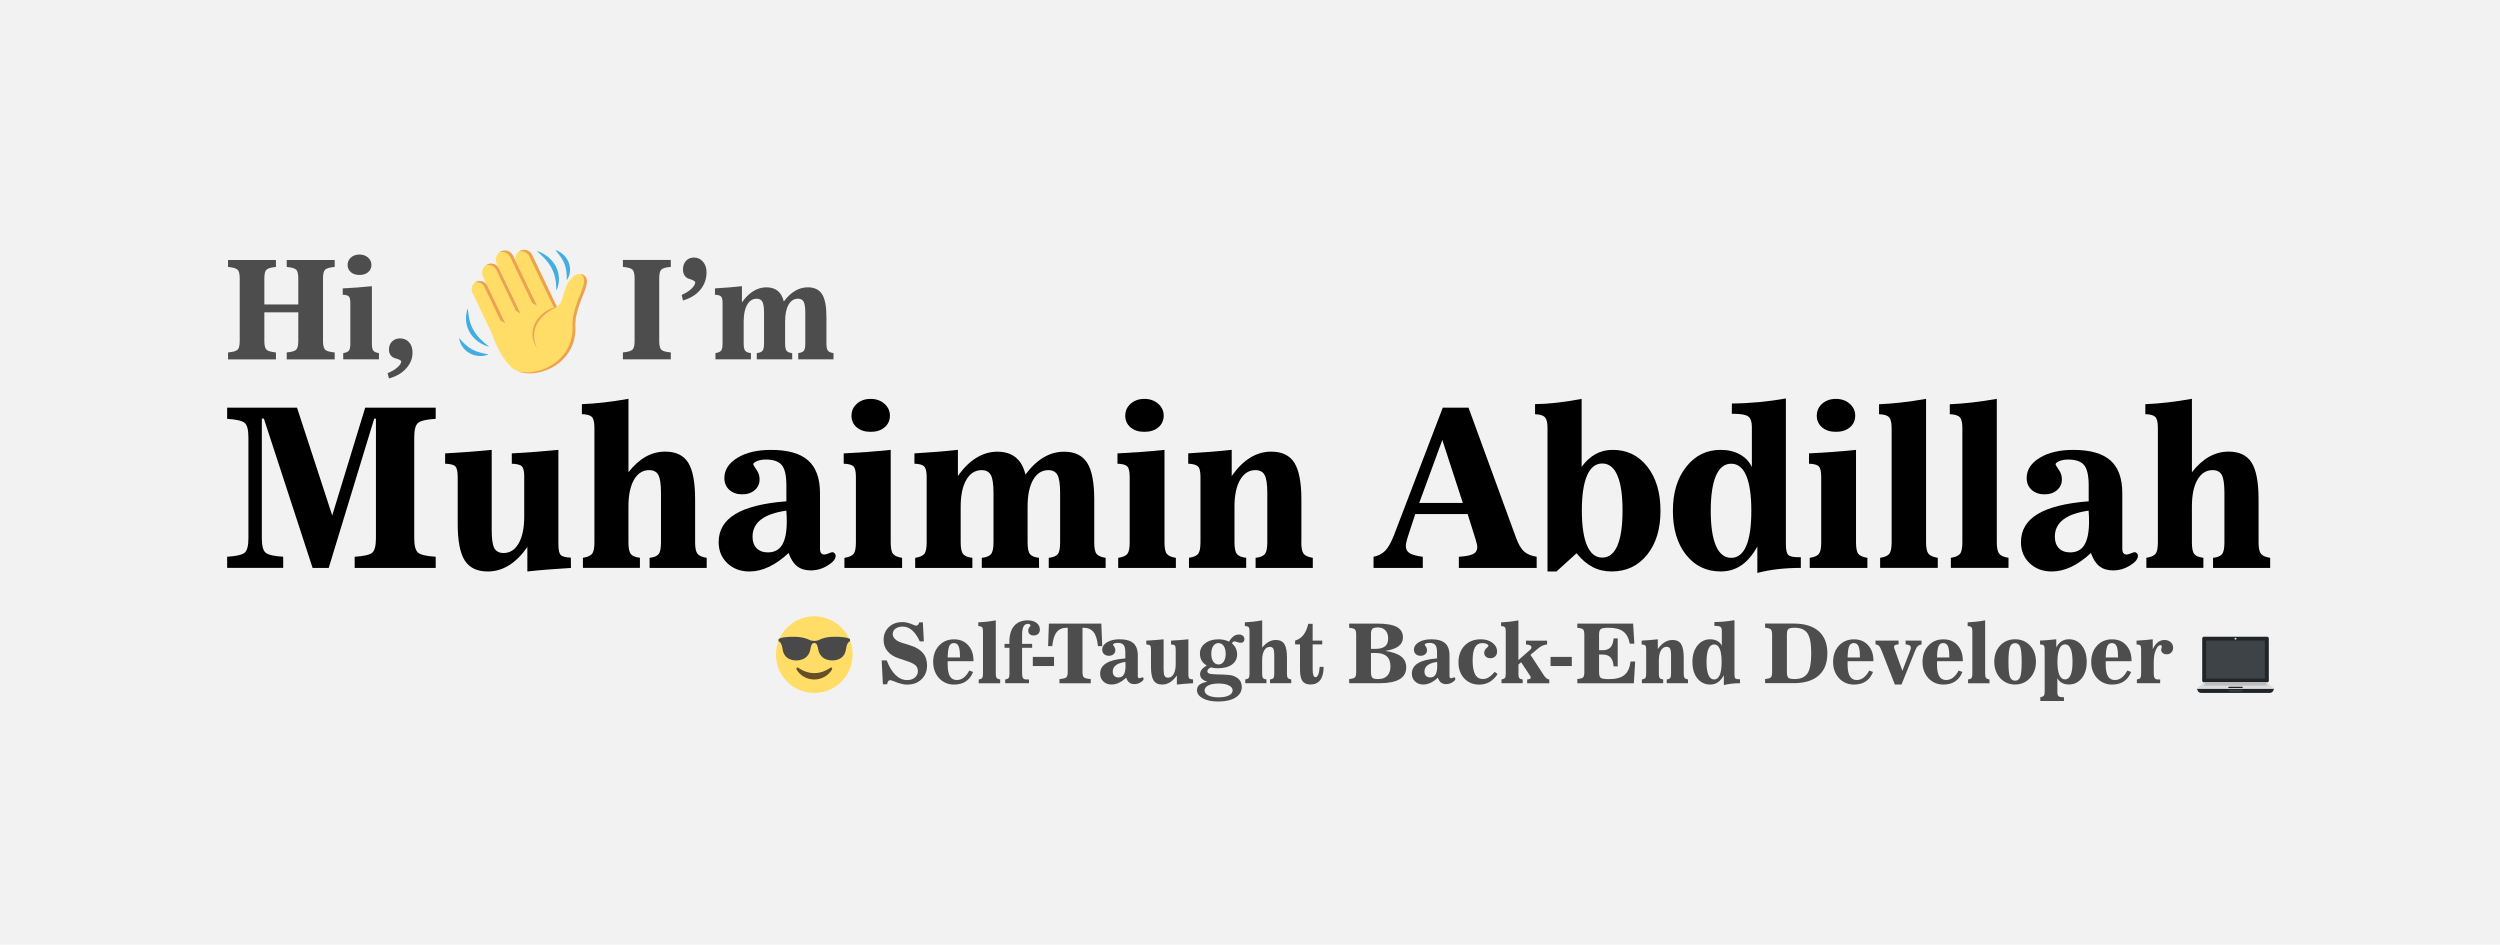 <?xml version="1.0" encoding="UTF-8"?><svg id="Layer_1" xmlns="http://www.w3.org/2000/svg" viewBox="0 0 1100.61 415.87"><defs><style>.cls-1{fill:#4d4d4d;}.cls-1,.cls-2,.cls-3,.cls-4,.cls-5,.cls-6,.cls-7,.cls-8,.cls-9,.cls-10,.cls-11,.cls-12,.cls-13{stroke-width:0px;}.cls-3{fill:#494949;}.cls-3,.cls-13{fill-rule:evenodd;}.cls-4{fill:#eba352;}.cls-5{fill:#ddd;}.cls-6{fill:#664e27;}.cls-7{fill:#3e4347;}.cls-8{fill:#bfbebe;}.cls-9,.cls-13{fill:#ffdd67;}.cls-10{fill:#212528;}.cls-11{fill:#42ade2;}.cls-12{fill:#f2f2f2;}</style></defs><rect class="cls-12" width="1100.61" height="415.87"/><path class="cls-2" d="m116.17,184.3h-.9v52.68c0,3.28.55,5.39,1.65,6.33,1.1.94,3.69,1.54,7.75,1.79v4.91h-24.67v-4.91c4.06-.25,6.64-.85,7.73-1.79,1.09-.95,1.63-3.06,1.63-6.33v-44.46c0-3.28-.54-5.39-1.63-6.33-1.09-.94-3.66-1.54-7.73-1.8v-4.91h30.76l15.5,47.44,14.51-47.44h31.04v4.91c-4.1.25-6.69.86-7.8,1.82-1.1.96-1.65,3.06-1.65,6.31v44.46c0,3.25.56,5.35,1.68,6.31,1.12.96,3.71,1.57,7.77,1.82v4.91h-35.67v-4.91c4.06-.25,6.64-.85,7.73-1.79,1.09-.95,1.63-3.06,1.63-6.33v-52.68h-.76l-20.03,65.72h-7.09l-21.45-65.72Z"/><path class="cls-2" d="m230.8,209.96c0-2.39-.35-3.94-1.04-4.65-.69-.71-2.17-1.09-4.44-1.16v-4.54c3.84-.22,7.44-.46,10.8-.71,3.35-.25,6.59-.54,9.71-.85v41.63c0,2.39.35,3.95,1.04,4.65.69.71,2.17,1.09,4.44,1.16l.05,4.54c-3.72.22-7.14.46-10.28.71-3.13.25-6.1.54-8.91.85v-10.77c-2.52,3.59-5.23,6.28-8.13,8.08-2.9,1.8-6,2.69-9.31,2.69-4.69,0-8.07-1.62-10.14-4.87-2.06-3.24-3.09-8.63-3.09-16.16v-20.6c0-2.39-.35-3.94-1.04-4.65-.69-.71-2.19-1.09-4.49-1.16v-4.54c3.87-.22,7.49-.46,10.84-.71,3.35-.25,6.58-.54,9.66-.85v35.34c0,3.87.39,6.52,1.16,7.94.77,1.42,2.13,2.13,4.09,2.13,2.8,0,5.02-1.42,6.64-4.28,1.62-2.85,2.43-6.78,2.43-11.79v-17.44Z"/><path class="cls-2" d="m306.02,238.78c0,2.46.35,4.13,1.04,5.01.69.88,2.05,1.48,4.06,1.79v4.44h-25.14v-4.44c1.95-.22,3.28-.76,3.97-1.63s1.04-2.59,1.04-5.17v-21.74c0-3.88-.39-6.52-1.16-7.94-.77-1.42-2.12-2.13-4.04-2.13-2.83,0-5.06,1.42-6.69,4.25-1.62,2.83-2.43,6.77-2.43,11.81v15.73c0,2.58.35,4.31,1.06,5.17.71.87,2.04,1.41,3.99,1.63v4.44h-25.09v-4.44c2.02-.31,3.36-.9,4.04-1.75.68-.85,1.02-2.54,1.02-5.06v-50.51c0-2.36-.38-3.92-1.13-4.68s-2.22-1.17-4.39-1.23v-4.39c3.09-.13,6.31-.38,9.69-.76,3.37-.38,6.98-.91,10.82-1.61v32.32c2.39-3.06,4.93-5.33,7.61-6.83,2.68-1.5,5.53-2.24,8.55-2.24,4.69,0,8.06,1.61,10.11,4.84,2.05,3.23,3.07,8.64,3.07,16.23v18.85Z"/><path class="cls-2" d="m347.18,243.46c-2.87,2.68-5.74,4.7-8.62,6.07s-5.76,2.06-8.62,2.06c-3.94,0-7.18-1.21-9.73-3.64-2.55-2.42-3.83-5.51-3.83-9.26,0-5.29,2.45-9.42,7.35-12.38,4.9-2.96,12.39-4.83,22.47-5.62v-6.95c0-4.38-.68-7.38-2.03-9-1.35-1.62-3.7-2.43-7.04-2.43-1.48,0-2.77.23-3.87.69-1.1.46-1.65.94-1.65,1.44,0,.06.09.25.28.57.09.16.16.27.19.33l1.37,2.13c.28.44.51.98.69,1.63.17.65.26,1.3.26,1.96,0,1.89-.71,3.46-2.13,4.7-1.42,1.25-3.26,1.87-5.53,1.87s-4.22-.66-5.67-1.99c-1.45-1.32-2.17-3.05-2.17-5.2,0-3.59,1.91-6.55,5.72-8.88,3.81-2.33,8.76-3.5,14.84-3.5,7.37,0,12.8,1.54,16.3,4.63,3.5,3.09,5.24,7.91,5.24,14.46v24.38c0,.88.16,1.54.47,1.96.31.42.8.64,1.46.64.44,0,1.06-.17,1.87-.52s1.35-.52,1.63-.52c.38,0,.72.17,1.02.5.3.33.45.7.45,1.11,0,1.39-1.17,2.8-3.5,4.25-2.33,1.45-4.82,2.17-7.47,2.17-2.43,0-4.43-.61-6-1.84-1.58-1.23-2.82-3.17-3.73-5.81Zm-.99-18.66c-5.01.72-8.74,2.04-11.2,3.95-2.46,1.91-3.69,4.42-3.69,7.54,0,2.14.6,3.83,1.8,5.06,1.2,1.23,2.85,1.84,4.96,1.84,2.83,0,4.93-1.11,6.28-3.33,1.35-2.22,2.03-5.66,2.03-10.32,0-.54,0-1.12-.02-1.75-.02-.63-.07-1.62-.17-2.98Z"/><path class="cls-2" d="m371.75,250.03v-4.44c2.02-.31,3.36-.9,4.04-1.75.68-.85,1.02-2.54,1.02-5.06v-28.82c0-2.36-.35-3.9-1.06-4.63-.71-.72-2.15-1.12-4.32-1.18v-4.54c3.21-.16,6.55-.36,10.02-.61,3.46-.25,7.02-.57,10.68-.95v40.73c0,2.52.34,4.21,1.02,5.06.68.85,2.01,1.43,3.99,1.75v4.44h-25.37Zm3.12-67.05c0-2.11.8-3.87,2.39-5.27,1.59-1.4,3.6-2.1,6.02-2.1s4.45.71,6.07,2.13c1.62,1.42,2.43,3.17,2.43,5.24s-.78,3.83-2.34,5.15c-1.56,1.32-3.61,1.98-6.17,1.98s-4.55-.66-6.1-1.98c-1.54-1.32-2.32-3.04-2.32-5.15Z"/><path class="cls-2" d="m432.23,250.03v-4.44c1.98-.22,3.34-.77,4.06-1.65.72-.88,1.09-2.6,1.09-5.15v-21.74c0-3.88-.39-6.52-1.18-7.94-.79-1.42-2.14-2.13-4.06-2.13-2.84,0-5.08,1.43-6.73,4.28-1.65,2.85-2.48,6.78-2.48,11.79v15.73c0,2.55.36,4.27,1.09,5.15s2.08,1.43,4.06,1.65v4.44h-25.18v-4.44c2.02-.31,3.36-.9,4.04-1.75.68-.85,1.02-2.54,1.02-5.06v-28.82c0-2.3-.36-3.83-1.09-4.58-.73-.76-2.16-1.16-4.3-1.23v-4.54c3.69-.22,7.09-.46,10.21-.71,3.12-.25,6.1-.54,8.93-.85v11.53c2.49-3.56,5.2-6.24,8.13-8.03s6.02-2.69,9.26-2.69,5.99.84,8.06,2.53c2.06,1.69,3.49,4.2,4.28,7.54,2.55-3.4,5.24-5.93,8.06-7.58,2.82-1.65,5.8-2.48,8.95-2.48,4.69,0,8.08,1.63,10.16,4.89s3.12,8.65,3.12,16.18v18.85c0,2.52.34,4.21,1.02,5.06.68.85,2.01,1.43,3.99,1.75v4.44h-25.04v-4.44c1.98-.25,3.31-.8,3.99-1.65.68-.85,1.02-2.57,1.02-5.15v-21.74c0-3.88-.39-6.52-1.16-7.94-.77-1.42-2.12-2.13-4.04-2.13-2.83,0-5.06,1.42-6.69,4.25-1.62,2.83-2.43,6.77-2.43,11.81v15.73c0,2.58.35,4.31,1.04,5.17.69.87,2.02,1.41,3.97,1.63l.05,4.44h-25.18Z"/><path class="cls-2" d="m492.28,250.03v-4.44c2.02-.31,3.36-.9,4.04-1.75.68-.85,1.02-2.54,1.02-5.06v-28.82c0-2.36-.35-3.9-1.06-4.63-.71-.72-2.15-1.12-4.32-1.18v-4.54c3.21-.16,6.55-.36,10.02-.61,3.46-.25,7.02-.57,10.68-.95v40.73c0,2.52.34,4.21,1.02,5.06.68.85,2.01,1.43,3.99,1.75v4.44h-25.37Zm3.12-67.05c0-2.11.8-3.87,2.39-5.27,1.59-1.4,3.6-2.1,6.02-2.1s4.45.71,6.07,2.13c1.62,1.42,2.43,3.17,2.43,5.24s-.78,3.83-2.34,5.15c-1.56,1.32-3.61,1.98-6.17,1.98s-4.55-.66-6.1-1.98c-1.54-1.32-2.32-3.04-2.32-5.15Z"/><path class="cls-2" d="m572.89,238.78c0,2.46.35,4.13,1.04,5.01.69.88,2.03,1.48,4.02,1.79v4.44h-25.18v-4.44c1.98-.22,3.34-.77,4.06-1.65.72-.88,1.09-2.6,1.09-5.15v-21.74c0-3.88-.39-6.52-1.18-7.94-.79-1.42-2.14-2.13-4.06-2.13-2.83,0-5.08,1.43-6.73,4.28-1.65,2.85-2.48,6.78-2.48,11.79v15.73c0,2.55.36,4.27,1.09,5.15s2.08,1.43,4.06,1.65v4.44h-25.18v-4.44c2.02-.31,3.36-.9,4.04-1.75.68-.85,1.02-2.54,1.02-5.06v-28.82c0-2.33-.36-3.86-1.09-4.58-.73-.72-2.16-1.13-4.3-1.23v-4.54c3.69-.22,7.09-.46,10.21-.71,3.12-.25,6.1-.54,8.93-.85v11.53c2.52-3.59,5.23-6.28,8.13-8.06,2.9-1.78,5.98-2.67,9.26-2.67,4.72,0,8.12,1.63,10.18,4.89s3.1,8.65,3.1,16.18v18.85Z"/><path class="cls-2" d="m604.69,250.03v-4.91c2.11-.44,3.82-1.32,5.13-2.65,1.31-1.32,2.61-3.64,3.9-6.95l21.45-56.04h11.34l20.88,57.17c1.07,2.93,2.26,4.98,3.57,6.14,1.31,1.17,3.16,1.94,5.55,2.32v4.91h-34.26v-4.91c3.05-.19,5.17-.6,6.35-1.23,1.18-.63,1.77-1.65,1.77-3.07,0-.57-.22-1.57-.66-3.02-.06-.19-.09-.3-.09-.33l-3.5-11.15h-23.06l-2.88,8.79-.09.33c-.79,2.3-1.18,3.94-1.18,4.91,0,1.42.54,2.47,1.61,3.17,1.07.69,3.02,1.23,5.86,1.61v4.91h-21.69Zm20.13-28.63h19.18l-9.03-27.69-10.16,27.69Z"/><path class="cls-2" d="m685.25,251.58h-3.97v-63.32c0-2.24-.39-3.76-1.16-4.58-.77-.82-2.21-1.26-4.32-1.32v-4.44c2.93-.03,6.09-.24,9.47-.61,3.39-.38,7.06-.95,11.03-1.7v29.91c1.89-2.55,3.95-4.43,6.19-5.65,2.24-1.21,4.74-1.82,7.51-1.82,6.27,0,11.34,2.46,15.21,7.37,3.87,4.91,5.81,11.4,5.81,19.47s-1.97,14.49-5.91,19.37c-3.94,4.88-9.14,7.32-15.59,7.32-3.09,0-5.88-.65-8.39-1.96s-4.86-3.33-7.06-6.07l-8.83,8.03Zm20.13-6.1c2.93,0,5.15-1.75,6.66-5.24,1.51-3.5,2.27-8.66,2.27-15.5s-.76-11.96-2.27-15.45c-1.51-3.5-3.73-5.24-6.66-5.24s-5.16,1.76-6.69,5.29c-1.53,3.53-2.29,8.66-2.29,15.4s.76,11.92,2.29,15.45c1.53,3.53,3.76,5.29,6.69,5.29Z"/><path class="cls-2" d="m762.46,177.64c3.97-.03,7.95-.24,11.93-.61s7.93-.91,11.84-1.61v64.26c0,2.36.34,3.89,1.02,4.58.68.69,2.09,1.04,4.23,1.04h1.32v4.72c-3.56,0-6.93.18-10.11.54-3.18.36-6.19.92-9.03,1.68v-11.62c-2.08,3.72-4.43,6.47-7.06,8.27-2.63,1.8-5.66,2.69-9.1,2.69-6.27,0-11.34-2.44-15.21-7.32-3.87-4.88-5.81-11.34-5.81-19.37s1.96-14.44,5.88-19.4,8.97-7.44,15.14-7.44c3.21,0,6.02.66,8.43,1.98,2.41,1.32,4.18,3.18,5.32,5.58v-17.62c0-2.3-.53-3.84-1.58-4.63-1.06-.79-3.17-1.18-6.36-1.18h-.9l.05-4.54Zm-.33,67.95c2.93,0,5.14-1.75,6.64-5.25,1.5-3.5,2.24-8.65,2.24-15.45s-.75-12-2.24-15.5c-1.5-3.5-3.71-5.24-6.64-5.24s-5.16,1.76-6.69,5.29c-1.53,3.53-2.29,8.68-2.29,15.45s.76,11.88,2.29,15.4c1.53,3.53,3.76,5.29,6.69,5.29Z"/><path class="cls-2" d="m796.72,250.03v-4.44c2.02-.31,3.36-.9,4.04-1.75.68-.85,1.02-2.54,1.02-5.06v-28.82c0-2.36-.35-3.9-1.06-4.63-.71-.72-2.15-1.12-4.32-1.18v-4.54c3.21-.16,6.55-.36,10.02-.61,3.46-.25,7.02-.57,10.68-.95v40.73c0,2.52.34,4.21,1.02,5.06.68.85,2.01,1.43,3.99,1.75v4.44h-25.37Zm3.12-67.05c0-2.11.79-3.87,2.39-5.27,1.59-1.4,3.6-2.1,6.02-2.1s4.45.71,6.07,2.13c1.62,1.42,2.43,3.17,2.43,5.24s-.78,3.83-2.34,5.15c-1.56,1.32-3.62,1.98-6.17,1.98s-4.55-.66-6.1-1.98c-1.54-1.32-2.32-3.04-2.32-5.15Z"/><path class="cls-2" d="m832.77,188.27c0-2.27-.39-3.8-1.16-4.61s-2.23-1.24-4.37-1.3v-4.39c3.05-.13,6.27-.38,9.64-.76,3.37-.38,7.06-.91,11.06-1.61v63.17c0,2.46.35,4.13,1.06,5.01s2.07,1.48,4.09,1.79v4.44h-25.37v-4.44c2.02-.31,3.36-.9,4.04-1.75.68-.85,1.02-2.54,1.02-5.06v-50.51Z"/><path class="cls-2" d="m863.91,188.27c0-2.27-.39-3.8-1.16-4.61s-2.23-1.24-4.37-1.3v-4.39c3.05-.13,6.27-.38,9.64-.76,3.37-.38,7.06-.91,11.06-1.61v63.17c0,2.46.35,4.13,1.06,5.01s2.07,1.48,4.09,1.79v4.44h-25.37v-4.44c2.02-.31,3.36-.9,4.04-1.75.68-.85,1.02-2.54,1.02-5.06v-50.51Z"/><path class="cls-2" d="m920.51,243.46c-2.87,2.68-5.74,4.7-8.62,6.07-2.88,1.37-5.76,2.06-8.62,2.06-3.94,0-7.18-1.21-9.73-3.64-2.55-2.42-3.83-5.51-3.83-9.26,0-5.29,2.45-9.42,7.35-12.38,4.9-2.96,12.39-4.83,22.47-5.62v-6.95c0-4.38-.68-7.38-2.03-9-1.35-1.62-3.7-2.43-7.04-2.43-1.48,0-2.77.23-3.87.69-1.1.46-1.65.94-1.65,1.44,0,.06.09.25.28.57.09.16.16.27.19.33l1.37,2.13c.28.44.51.98.69,1.63.17.65.26,1.3.26,1.96,0,1.89-.71,3.46-2.13,4.7-1.42,1.25-3.26,1.87-5.53,1.87s-4.22-.66-5.67-1.99c-1.45-1.32-2.17-3.05-2.17-5.2,0-3.59,1.91-6.55,5.72-8.88,3.81-2.33,8.76-3.5,14.84-3.5,7.37,0,12.8,1.54,16.3,4.63,3.5,3.09,5.24,7.91,5.24,14.46v24.38c0,.88.16,1.54.47,1.96.31.42.8.64,1.46.64.44,0,1.06-.17,1.87-.52.8-.35,1.35-.52,1.63-.52.38,0,.72.17,1.02.5.3.33.45.7.45,1.11,0,1.39-1.17,2.8-3.5,4.25-2.33,1.45-4.82,2.17-7.47,2.17-2.43,0-4.43-.61-6-1.84s-2.82-3.17-3.73-5.81Zm-.99-18.66c-5.01.72-8.74,2.04-11.2,3.95-2.46,1.91-3.69,4.42-3.69,7.54,0,2.14.6,3.83,1.79,5.06s2.85,1.84,4.96,1.84c2.83,0,4.93-1.11,6.28-3.33,1.35-2.22,2.03-5.66,2.03-10.32,0-.54,0-1.12-.02-1.75-.02-.63-.07-1.62-.17-2.98Z"/><path class="cls-2" d="m994.32,238.78c0,2.46.35,4.13,1.04,5.01.69.88,2.05,1.48,4.06,1.79v4.44h-25.14v-4.44c1.95-.22,3.28-.76,3.97-1.63.69-.87,1.04-2.59,1.04-5.17v-21.74c0-3.88-.39-6.52-1.16-7.94-.77-1.42-2.12-2.13-4.04-2.13-2.83,0-5.06,1.42-6.69,4.25s-2.43,6.77-2.43,11.81v15.73c0,2.58.35,4.31,1.06,5.17.71.87,2.04,1.41,3.99,1.63v4.44h-25.09v-4.44c2.02-.31,3.36-.9,4.04-1.75.68-.85,1.02-2.54,1.02-5.06v-50.51c0-2.36-.38-3.92-1.13-4.68-.76-.76-2.22-1.17-4.39-1.23v-4.39c3.09-.13,6.32-.38,9.69-.76,3.37-.38,6.98-.91,10.82-1.61v32.32c2.39-3.06,4.93-5.33,7.61-6.83,2.68-1.5,5.53-2.24,8.55-2.24,4.69,0,8.06,1.61,10.11,4.84,2.05,3.23,3.07,8.64,3.07,16.23v18.85Z"/><path class="cls-13" d="m358.49,271.31c9.32,0,16.88,7.56,16.88,16.88s-7.55,16.88-16.88,16.88-16.88-7.56-16.88-16.88,7.56-16.88,16.88-16.88"/><path class="cls-3" d="m360.65,281.7c-1.24.62-3.09.62-4.33,0-1.32-.68-2.94-1.11-4.87-1.28-1.89-.17-5.89-.16-7.89.54-.23.08-.46.18-.67.3-.12.06-.15.11-.15.34v.3c0,.56-.07.34.33.57.78.46,1.22,1.64,1.45,3.26.34,2.37,1.5,3.86,3.39,4.56,1.75.66,3.71.64,5.45-.06.95-.38,1.79-.98,2.45-1.96,1.16-1.71.81-2.78,1.41-4.25.52-1.28,1.99-1.28,2.52,0,.6,1.47.25,2.54,1.42,4.25.66.98,1.5,1.58,2.45,1.96,1.74.69,3.7.72,5.45.06,1.89-.71,3.05-2.19,3.39-4.56.24-1.63.68-2.81,1.45-3.26.4-.23.33-.02.33-.57v-.3c0-.23-.03-.28-.15-.34-.22-.11-.44-.22-.67-.3-2-.7-6-.71-7.89-.55-1.93.17-3.55.61-4.87,1.28"/><path class="cls-6" d="m365.57,293.96c-4.56,3.18-9.62,3.16-14.16,0-.55-.38-1.04.28-.67.89,1.38,2.28,4.17,4.3,7.75,4.3s6.36-2.03,7.75-4.3c.37-.61-.12-1.27-.67-.89Z"/><path class="cls-1" d="m388.69,301.29l-.54-10.55h2.23c1.07,2.82,2.37,4.97,3.9,6.45s3.23,2.21,5.1,2.21c1.38,0,2.51-.37,3.39-1.11s1.32-1.68,1.32-2.81c0-1.04-.34-1.89-1.03-2.55s-1.91-1.27-3.68-1.85l-3.85-1.3c-2.07-.68-3.68-1.72-4.82-3.11s-1.71-3.03-1.71-4.9c0-2.33.77-4.23,2.3-5.7s3.54-2.2,6.01-2.2c.54,0,1.1.06,1.7.18s1.27.31,2.05.58c.36.13.72.28,1.07.44s.54.25.56.25c.05,0,.15.02.3.05s.28.05.39.05c.3,0,.57-.12.79-.37s.39-.6.49-1.05l1.62-.02.44,8.38h-1.79c-1.02-2.19-2.15-3.82-3.39-4.9s-2.62-1.61-4.13-1.61c-1.31,0-2.37.31-3.18.92s-1.21,1.41-1.21,2.38c0,.81.35,1.55,1.05,2.22s1.68,1.2,2.94,1.59l3.88,1.23c2.44.77,4.25,1.88,5.45,3.32s1.79,3.25,1.79,5.43c0,2.48-.81,4.51-2.43,6.09s-3.7,2.36-6.26,2.36c-.62,0-1.26-.06-1.91-.18s-1.46-.35-2.43-.68c-.34-.11-.88-.31-1.62-.62s-1.28-.47-1.63-.47-.63.16-.86.49-.38.77-.44,1.32h-1.86Z"/><path class="cls-1" d="m428.57,291.1h-11.34c-.01.16-.02.34-.03.54s0,.47,0,.83c0,2.37.33,4.11.98,5.23s1.68,1.68,3.08,1.68c1.08,0,2.09-.36,3.02-1.08s1.75-1.75,2.43-3.08l1.69.6c-.74,1.85-1.81,3.24-3.22,4.17s-3.14,1.39-5.2,1.39c-1.21,0-2.34-.21-3.39-.63s-1.99-1.03-2.81-1.81c-.96-.94-1.69-2.04-2.2-3.31s-.76-2.66-.76-4.17c0-2.95.85-5.36,2.56-7.21s3.91-2.78,6.6-2.78,4.66.86,6.23,2.57,2.36,3.99,2.36,6.84v.25Zm-11.37-1.65h5.43v-.33c0-2.17-.21-3.71-.62-4.63s-1.11-1.38-2.08-1.38-1.63.45-2.03,1.36-.64,2.57-.69,4.98Z"/><path class="cls-1" d="m432.75,277.81c0-.84-.14-1.42-.43-1.71s-.83-.46-1.63-.48v-1.63c1.14-.05,2.33-.14,3.59-.28s2.62-.34,4.11-.6v23.5c0,.91.13,1.54.4,1.86s.77.55,1.52.67v1.65h-9.44v-1.65c.75-.12,1.25-.33,1.5-.65s.38-.94.38-1.88v-18.79Z"/><path class="cls-1" d="m449.98,296.6c0,.94.15,1.59.44,1.97s.79.56,1.48.56h1.11v1.65h-10.48v-1.65c.75-.12,1.25-.33,1.5-.65s.38-.94.38-1.88v-11.41h-2.16v-1.72h2.16c0-.09,0-.24-.02-.43s-.02-.34-.02-.43c0-3.06.7-5.41,2.1-7.05s3.4-2.46,6-2.46c1.59,0,2.88.38,3.86,1.13s1.47,1.74,1.47,2.94c0,.8-.25,1.43-.75,1.89s-1.17.69-2.03.69c-.74,0-1.31-.19-1.72-.58s-.62-.94-.62-1.65c0-.26.04-.5.11-.72s.18-.41.31-.56l.4-.47c.06-.08.1-.16.13-.24s.04-.16.04-.24c0-.16-.11-.31-.33-.45s-.48-.2-.77-.2c-.9,0-1.56.4-1.98,1.19s-.62,2.07-.62,3.82v3.81h4.43v1.72h-4.43v11.41Z"/><path class="cls-1" d="m454.69,293.22v-4.03h9.35v4.03h-9.35Z"/><path class="cls-1" d="m470.07,276.37h-.51c-1.91,0-3.37.65-4.38,1.94s-1.65,3.35-1.93,6.16h-1.83l.35-9.93h23.08l.4,9.93h-1.88c-.27-2.81-.91-4.87-1.92-6.16s-2.47-1.94-4.38-1.94h-.51v19.56c0,1.15.21,1.91.64,2.28s1.43.62,3,.75v1.83h-13.78v-1.83c1.57-.13,2.57-.38,3-.75s.64-1.13.64-2.28v-19.56Z"/><path class="cls-1" d="m495.79,298.34c-1.07,1-2.14,1.75-3.21,2.26s-2.14.76-3.21.76c-1.46,0-2.67-.45-3.62-1.35s-1.42-2.05-1.42-3.45c0-1.97.91-3.5,2.73-4.61s4.61-1.8,8.36-2.09v-2.58c0-1.63-.25-2.75-.76-3.35s-1.38-.91-2.62-.91c-.55,0-1.03.08-1.44.25s-.62.35-.62.54c0,.02.04.09.11.21.04.06.06.1.07.12l.51.79c.11.16.19.37.25.61s.1.48.1.73c0,.7-.26,1.29-.79,1.75s-1.21.69-2.06.69-1.57-.25-2.11-.74-.81-1.14-.81-1.93c0-1.34.71-2.44,2.13-3.3s3.26-1.3,5.52-1.3c2.74,0,4.76.57,6.06,1.72s1.95,2.94,1.95,5.38v9.07c0,.33.06.57.18.73s.3.24.54.24c.16,0,.4-.06.69-.19s.5-.19.61-.19c.14,0,.27.06.38.18s.17.26.17.41c0,.52-.43,1.04-1.3,1.58s-1.79.81-2.78.81c-.9,0-1.65-.23-2.23-.69s-1.05-1.18-1.39-2.16Zm-.37-6.94c-1.86.27-3.25.76-4.17,1.47s-1.37,1.64-1.37,2.8c0,.8.22,1.42.67,1.88s1.06.69,1.85.69c1.05,0,1.83-.41,2.34-1.24s.76-2.11.76-3.84c0-.2,0-.42,0-.65s-.03-.6-.06-1.11Z"/><path class="cls-1" d="m517.59,285.88c0-.89-.13-1.47-.39-1.73s-.81-.41-1.65-.43v-1.69c1.43-.08,2.77-.17,4.02-.26s2.45-.2,3.61-.32v15.49c0,.89.13,1.47.39,1.73s.81.41,1.65.43l.02,1.69c-1.38.08-2.66.17-3.82.26s-2.27.2-3.31.32v-4.01c-.94,1.34-1.95,2.34-3.02,3.01s-2.23,1-3.46,1c-1.75,0-3-.6-3.77-1.81s-1.15-3.21-1.15-6.01v-7.66c0-.89-.13-1.47-.39-1.73s-.81-.41-1.67-.43v-1.69c1.44-.08,2.79-.17,4.03-.26s2.45-.2,3.59-.32v13.15c0,1.44.14,2.43.43,2.95s.79.79,1.52.79c1.04,0,1.87-.53,2.47-1.59s.91-2.52.91-4.39v-6.49Z"/><path class="cls-1" d="m531.67,300.13c-1.1-.28-1.93-.71-2.5-1.27s-.84-1.27-.84-2.1c0-.71.24-1.38.72-2s1.21-1.21,2.2-1.78c-1.01-.6-1.76-1.33-2.25-2.19s-.74-1.87-.74-3.03c0-1.85.76-3.37,2.27-4.54s3.48-1.77,5.91-1.77c.82,0,1.62.08,2.39.25s1.52.42,2.25.76c.63-1.07,1.3-1.85,2-2.36s1.48-.76,2.32-.76c.73,0,1.32.19,1.77.56s.68.86.68,1.46c0,.49-.15.88-.46,1.18s-.7.44-1.2.44c-.43,0-.93-.1-1.5-.31s-.93-.31-1.1-.31c-.28,0-.52.06-.71.19s-.37.35-.54.65c.75.64,1.32,1.38,1.71,2.2s.59,1.71.59,2.65c0,1.92-.76,3.43-2.28,4.52s-3.62,1.63-6.3,1.63c-.57,0-1.1-.03-1.59-.1s-.93-.16-1.34-.29c-.53.23-.93.49-1.2.77s-.4.59-.4.91c0,.48.27.82.81,1.03s1.7.33,3.48.38c1.91.04,3.4.09,4.47.18s1.83.19,2.26.33c1.42.47,2.46,1.11,3.13,1.93s1,1.85,1,3.09c0,1.98-.93,3.54-2.79,4.69s-4.42,1.72-7.68,1.72c-2.74,0-4.97-.47-6.68-1.41s-2.57-2.13-2.57-3.57c0-1.01.37-1.81,1.11-2.41s1.94-1.05,3.6-1.37Zm-1.35,3.81c0,.94.55,1.68,1.65,2.23s2.6.83,4.5.83,3.4-.28,4.52-.83,1.67-1.3,1.67-2.22-.56-1.65-1.67-2.2-2.62-.83-4.52-.83-3.4.28-4.5.83-1.65,1.28-1.65,2.2Zm6.12-11.41c.96,0,1.73-.42,2.3-1.27s.86-2,.86-3.44-.29-2.58-.86-3.43-1.34-1.27-2.3-1.27-1.75.42-2.32,1.26-.86,1.98-.86,3.44.29,2.59.86,3.44,1.35,1.27,2.32,1.27Z"/><path class="cls-1" d="m566.56,296.6c0,.91.13,1.54.39,1.86s.76.55,1.51.67v1.65h-9.35v-1.65c.73-.08,1.22-.28,1.48-.61s.39-.96.39-1.92v-8.09c0-1.44-.14-2.43-.43-2.95s-.79-.79-1.5-.79c-1.05,0-1.88.53-2.49,1.58s-.91,2.52-.91,4.39v5.85c0,.96.13,1.6.4,1.92s.76.52,1.49.61v1.65h-9.33v-1.65c.75-.12,1.25-.33,1.5-.65s.38-.94.38-1.88v-18.79c0-.88-.14-1.46-.42-1.74s-.83-.43-1.63-.46v-1.63c1.15-.05,2.35-.14,3.6-.28s2.6-.34,4.03-.6v12.02c.89-1.14,1.83-1.98,2.83-2.54s2.06-.83,3.18-.83c1.75,0,3,.6,3.76,1.8s1.14,3.21,1.14,6.04v7.01Z"/><path class="cls-1" d="m572.32,283.68h-2.16v-1.65c1.5-.46,2.72-1.29,3.66-2.49s1.65-2.84,2.14-4.93h1.93v7.42h4.22v1.65h-4.22v10.88c0,1.23.1,2.13.31,2.7s.52.85.96.85c.49,0,.89-.38,1.2-1.14s.52-1.89.62-3.38l1.71-.02v.26c0,2.41-.49,4.27-1.48,5.57s-2.39,1.95-4.22,1.95c-1.68,0-2.87-.5-3.59-1.51s-1.08-2.7-1.08-5.08v-11.09Z"/><path class="cls-1" d="m593.96,300.78v-1.83c1.3-.12,2.14-.36,2.52-.72s.57-1.13.57-2.3v-16.54c0-1.17-.19-1.94-.57-2.3s-1.22-.6-2.52-.72v-1.83h12.41c3.9,0,6.76.49,8.56,1.47s2.71,2.52,2.71,4.61c0,1.59-.63,2.87-1.89,3.84s-3.22,1.67-5.88,2.1c3.19.48,5.52,1.3,7,2.47s2.21,2.77,2.21,4.81c0,2.31-.98,4.04-2.95,5.2s-4.91,1.74-8.82,1.74h-13.34Zm9.6-21.6v6.49h1.78c1.99,0,3.45-.37,4.39-1.1s1.4-1.88,1.4-3.44-.4-2.77-1.2-3.62-1.92-1.28-3.38-1.28c-1.14,0-1.92.19-2.35.58s-.64,1.18-.64,2.37Zm0,8.28v8.28c0,1.37.21,2.25.64,2.64s1.27.58,2.54.58c1.71,0,3.04-.48,3.98-1.45s1.42-2.33,1.42-4.1c0-1.99-.54-3.48-1.62-4.46s-2.71-1.48-4.9-1.48h-2.06Z"/><path class="cls-1" d="m633.02,298.34c-1.07,1-2.14,1.75-3.21,2.26s-2.14.76-3.21.76c-1.46,0-2.67-.45-3.62-1.35s-1.42-2.05-1.42-3.45c0-1.97.91-3.5,2.73-4.61s4.61-1.8,8.36-2.09v-2.58c0-1.63-.25-2.75-.76-3.35s-1.38-.91-2.62-.91c-.55,0-1.03.08-1.44.25s-.62.35-.62.54c0,.02.04.09.11.21.04.06.06.1.07.12l.51.79c.11.16.19.37.25.61s.1.48.1.73c0,.7-.26,1.29-.79,1.75s-1.21.69-2.06.69-1.57-.25-2.11-.74-.81-1.14-.81-1.93c0-1.34.71-2.44,2.13-3.3s3.26-1.3,5.52-1.3c2.74,0,4.76.57,6.06,1.72s1.95,2.94,1.95,5.38v9.07c0,.33.06.57.18.73s.3.24.54.24c.16,0,.4-.06.69-.19s.5-.19.61-.19c.14,0,.27.06.38.18s.17.26.17.41c0,.52-.43,1.04-1.3,1.58s-1.79.81-2.78.81c-.9,0-1.65-.23-2.23-.69s-1.05-1.18-1.39-2.16Zm-.37-6.94c-1.86.27-3.25.76-4.17,1.47s-1.37,1.64-1.37,2.8c0,.8.22,1.42.67,1.88s1.06.69,1.85.69c1.05,0,1.83-.41,2.34-1.24s.76-2.11.76-3.84c0-.2,0-.42,0-.65s-.03-.6-.06-1.11Z"/><path class="cls-1" d="m659.32,296.72c-.98,1.54-2.16,2.7-3.52,3.49s-2.89,1.19-4.56,1.19c-2.71,0-4.91-.91-6.61-2.73s-2.55-4.19-2.55-7.09.9-5.5,2.7-7.35,4.17-2.78,7.13-2.78c2.07,0,3.79.52,5.14,1.55s2.03,2.31,2.03,3.85c0,.89-.27,1.6-.82,2.13s-1.27.79-2.17.79c-.79,0-1.43-.22-1.92-.66s-.75-1.01-.75-1.71c0-.38.08-.73.24-1.07s.4-.66.71-.95l.6-.56c.09-.08.17-.17.22-.27s.08-.2.08-.31c0-.26-.26-.51-.78-.76s-1.13-.37-1.82-.37c-1.5,0-2.6.62-3.3,1.85s-1.05,3.18-1.05,5.84.38,4.81,1.12,6.14,1.91,2,3.48,2c.84,0,1.69-.26,2.53-.79s1.69-1.31,2.55-2.36l1.32.95Z"/><path class="cls-1" d="m668.46,296.6c0,.96.13,1.6.4,1.92s.76.52,1.49.61v1.65h-9.33v-1.65c.75-.12,1.25-.33,1.5-.65s.38-.94.38-1.88v-18.79c0-.84-.14-1.42-.43-1.71s-.83-.46-1.63-.48v-1.63c1.15-.05,2.35-.14,3.6-.28s2.6-.34,4.03-.6v17.49l5.12-4.5c.19-.16.34-.35.45-.56s.17-.4.17-.58c0-.36-.18-.64-.54-.83s-.98-.34-1.86-.43v-1.65h9.28v1.65c-.74.09-1.4.27-2,.53s-1.19.63-1.78,1.12l-3.53,2.92,5.84,8.93c.41.64.8,1.11,1.18,1.4s.8.47,1.27.55v1.65h-9.76l.02-1.65c.55-.06.95-.16,1.2-.29s.38-.33.38-.57c0-.13-.03-.26-.08-.39s-.14-.28-.25-.44l-3.92-5.91-1.16,1v4.06Z"/><path class="cls-1" d="m682.63,293.22v-4.03h9.35v4.03h-9.35Z"/><path class="cls-1" d="m694.4,300.78v-1.83c1.3-.12,2.14-.36,2.52-.72s.57-1.13.57-2.3v-16.54c0-1.17-.19-1.94-.57-2.3s-1.22-.6-2.52-.72v-1.83h24.57l.54,8.82h-2.02c-.46-2.47-1.41-4.26-2.87-5.35s-3.59-1.64-6.42-1.64c-1.76,0-2.9.18-3.43.54s-.79,1.19-.79,2.49v6.86h1.58c1.52,0,2.67-.42,3.44-1.25s1.23-2.16,1.4-3.97h1.79v12.34h-1.79c-.16-1.82-.63-3.14-1.4-3.97s-1.91-1.25-3.44-1.25h-1.58v7.79c0,1.31.27,2.14.8,2.5s1.72.53,3.56.53c3.05,0,5.31-.6,6.79-1.81s2.38-3.19,2.72-5.94h2.02l-.58,9.58h-24.91Z"/><path class="cls-1" d="m741.25,296.6c0,.91.13,1.54.39,1.86s.76.55,1.49.67v1.65h-9.37v-1.65c.74-.08,1.24-.29,1.51-.62s.4-.97.4-1.92v-8.09c0-1.44-.15-2.43-.44-2.95s-.8-.79-1.51-.79c-1.05,0-1.89.53-2.5,1.59s-.92,2.52-.92,4.39v5.85c0,.95.13,1.59.4,1.92s.77.53,1.51.62v1.65h-9.37v-1.65c.75-.12,1.25-.33,1.5-.65s.38-.94.38-1.88v-10.72c0-.87-.13-1.44-.4-1.71s-.8-.42-1.6-.46v-1.69c1.37-.08,2.64-.17,3.8-.26s2.27-.2,3.32-.32v4.29c.94-1.34,1.95-2.33,3.02-3s2.23-.99,3.45-.99c1.76,0,3.02.61,3.79,1.82s1.15,3.22,1.15,6.02v7.01Z"/><path class="cls-1" d="m754.75,273.85c1.48-.01,2.96-.09,4.44-.23s2.95-.34,4.4-.6v23.91c0,.88.13,1.45.38,1.71s.78.39,1.57.39h.49v1.76c-1.32,0-2.58.07-3.76.2s-2.3.34-3.36.62v-4.32c-.77,1.38-1.65,2.41-2.63,3.08s-2.11,1-3.38,1c-2.33,0-4.22-.91-5.66-2.72s-2.16-4.22-2.16-7.21.73-5.37,2.19-7.22,3.34-2.77,5.63-2.77c1.2,0,2.24.25,3.14.74s1.56,1.18,1.98,2.07v-6.56c0-.86-.2-1.43-.59-1.72s-1.18-.44-2.36-.44h-.33l.02-1.69Zm-.12,25.28c1.09,0,1.91-.65,2.47-1.95s.83-3.22.83-5.75-.28-4.46-.83-5.77-1.38-1.95-2.47-1.95-1.92.66-2.49,1.97-.85,3.23-.85,5.75.28,4.42.85,5.73,1.4,1.97,2.49,1.97Z"/><path class="cls-1" d="m777.07,300.78v-1.83c1.3-.13,2.14-.38,2.52-.74s.57-1.12.57-2.29v-16.54c0-1.16-.19-1.92-.57-2.29s-1.22-.61-2.52-.74v-1.83h12.59c4.8,0,8.48,1.12,11.02,3.37s3.81,5.49,3.81,9.73-1.27,7.51-3.81,9.76-6.22,3.38-11.02,3.38h-12.59Zm9.6-21.39v16.49c0,1.31.22,2.15.67,2.52s1.34.55,2.69.55c2.7,0,4.59-.83,5.7-2.49s1.65-4.6,1.65-8.83-.55-7.15-1.65-8.8-3-2.47-5.7-2.47c-1.35,0-2.24.18-2.69.55s-.67,1.19-.67,2.47Z"/><path class="cls-1" d="m824.76,291.1h-11.34c-.01.16-.02.34-.03.54s0,.47,0,.83c0,2.37.33,4.11.98,5.23s1.68,1.68,3.08,1.68c1.08,0,2.09-.36,3.02-1.08s1.75-1.75,2.43-3.08l1.69.6c-.74,1.85-1.81,3.24-3.22,4.17s-3.14,1.39-5.2,1.39c-1.21,0-2.34-.21-3.39-.63s-1.99-1.03-2.81-1.81c-.96-.94-1.69-2.04-2.2-3.31s-.76-2.66-.76-4.17c0-2.95.85-5.36,2.56-7.21s3.91-2.78,6.6-2.78,4.66.86,6.23,2.57,2.36,3.99,2.36,6.84v.25Zm-11.37-1.65h5.43v-.33c0-2.17-.21-3.71-.62-4.63s-1.11-1.38-2.08-1.38-1.63.45-2.03,1.36-.64,2.57-.69,4.98Z"/><path class="cls-1" d="m834.2,301.36l-5.7-14.59c-.5-1.28-.94-2.09-1.32-2.45s-.87-.56-1.48-.61l-.04-1.69h10.18v1.69c-.73.02-1.24.11-1.54.27s-.45.42-.45.78c.01.15.03.29.04.41s.04.23.08.31l3.55,9.86,3.5-9.14c.07-.19.12-.37.16-.54s.05-.35.05-.51c0-.46-.17-.8-.51-1.02s-.93-.36-1.76-.42l-.04-1.69h7.03v1.69c-.68.11-1.23.36-1.65.76s-.81,1.05-1.16,1.94l-6.01,14.94h-2.95Z"/><path class="cls-1" d="m864.12,291.1h-11.34c-.01.16-.02.34-.03.54s0,.47,0,.83c0,2.37.33,4.11.98,5.23s1.68,1.68,3.08,1.68c1.08,0,2.09-.36,3.02-1.08s1.75-1.75,2.43-3.08l1.69.6c-.74,1.85-1.81,3.24-3.22,4.17s-3.14,1.39-5.2,1.39c-1.21,0-2.34-.21-3.39-.63s-1.99-1.03-2.81-1.81c-.96-.94-1.69-2.04-2.2-3.31s-.76-2.66-.76-4.17c0-2.95.85-5.36,2.56-7.21s3.91-2.78,6.6-2.78,4.66.86,6.23,2.57,2.36,3.99,2.36,6.84v.25Zm-11.37-1.65h5.43v-.33c0-2.17-.21-3.71-.62-4.63s-1.11-1.38-2.08-1.38-1.63.45-2.03,1.36-.64,2.57-.69,4.98Z"/><path class="cls-1" d="m868.31,277.81c0-.84-.14-1.42-.43-1.71s-.83-.46-1.63-.48v-1.63c1.14-.05,2.33-.14,3.59-.28s2.62-.34,4.11-.6v23.5c0,.91.13,1.54.4,1.86s.77.55,1.52.67v1.65h-9.44v-1.65c.75-.12,1.25-.33,1.5-.65s.38-.94.38-1.88v-18.79Z"/><path class="cls-1" d="m887.13,301.36c-1.22,0-2.36-.21-3.41-.63s-2-1.04-2.83-1.86c-.95-.94-1.67-2.04-2.17-3.3s-.75-2.64-.75-4.14c0-2.95.85-5.36,2.56-7.21s3.91-2.78,6.6-2.78,4.9.93,6.61,2.78,2.57,4.25,2.57,7.21c0,1.49-.25,2.87-.76,4.13s-1.24,2.37-2.2,3.3c-.84.83-1.79,1.46-2.83,1.87s-2.17.62-3.39.62Zm0-1.69c1.08,0,1.83-.57,2.26-1.71s.64-3.32.64-6.53-.21-5.43-.64-6.57-1.18-1.72-2.26-1.72-1.85.57-2.28,1.72-.64,3.34-.64,6.57.21,5.39.64,6.53,1.19,1.71,2.28,1.71Z"/><path class="cls-1" d="m905.73,304.46c0,1.02.17,1.69.5,2s1,.47,2,.47h.42v1.69h-10.41v-1.69c.76-.12,1.27-.33,1.53-.65s.39-.93.39-1.83v-18.58c0-.86-.14-1.42-.41-1.71s-.82-.43-1.64-.46v-1.69c1.1-.05,2.24-.12,3.4-.21s2.41-.22,3.74-.37v3.57c.61-1.17,1.39-2.06,2.33-2.66s2.02-.91,3.24-.91c2.33,0,4.22.91,5.67,2.74s2.17,4.24,2.17,7.24-.73,5.33-2.19,7.17-3.34,2.76-5.65,2.76c-1.2,0-2.24-.25-3.12-.74s-1.54-1.18-1.96-2.07v5.91Zm3.39-5.36c1.09,0,1.91-.65,2.47-1.95s.83-3.22.83-5.77-.28-4.45-.83-5.75-1.38-1.95-2.47-1.95-1.94.66-2.5,1.97-.85,3.22-.85,5.73.28,4.44.85,5.75,1.4,1.97,2.5,1.97Z"/><path class="cls-1" d="m938.39,291.1h-11.34c-.01.16-.02.34-.03.54s0,.47,0,.83c0,2.37.33,4.11.98,5.23s1.68,1.68,3.08,1.68c1.08,0,2.09-.36,3.02-1.08s1.75-1.75,2.43-3.08l1.69.6c-.74,1.85-1.81,3.24-3.22,4.17s-3.14,1.39-5.2,1.39c-1.21,0-2.34-.21-3.39-.63s-1.99-1.03-2.81-1.81c-.96-.94-1.69-2.04-2.2-3.31s-.76-2.66-.76-4.17c0-2.95.85-5.36,2.56-7.21s3.91-2.78,6.6-2.78,4.66.86,6.23,2.57,2.36,3.99,2.36,6.84v.25Zm-11.37-1.65h5.43v-.33c0-2.17-.21-3.71-.62-4.63s-1.11-1.38-2.08-1.38-1.63.45-2.03,1.36-.64,2.57-.69,4.98Z"/><path class="cls-1" d="m940.74,300.78v-1.65c.75-.12,1.25-.33,1.5-.65s.38-.94.38-1.88v-10.72c0-.91-.13-1.5-.38-1.75s-.79-.39-1.63-.41v-1.69c1.37-.08,2.64-.17,3.8-.26s2.27-.2,3.32-.32v4.36c.64-1.37,1.39-2.39,2.25-3.06s1.83-1,2.94-1,2.01.33,2.72.98,1.06,1.47,1.06,2.47c0,.86-.27,1.54-.8,2.07s-1.23.78-2.08.78c-.68,0-1.25-.19-1.7-.57s-.68-.85-.68-1.42c0-.06,0-.13.02-.2s.03-.16.05-.25l.18-.76s.02-.08.03-.12,0-.11,0-.18c0-.16-.05-.29-.16-.39s-.26-.14-.46-.14c-.71,0-1.38.7-2,2.09s-.92,3.13-.92,5.2v5.29c0,.94.15,1.59.44,1.97s.79.56,1.48.56h.9v1.65h-10.27Z"/><path class="cls-10" d="m970.28,300.45h27.78c.42,0,.77-.35.77-.78v-18.58c0-.43-.34-.78-.77-.78h-27.78c-.42,0-.77.35-.77.78v18.58c0,.43.34.78.77.78Z"/><path class="cls-10" d="m967.29,303.18c0,.94.76,1.87,1.69,1.87h30.38c.87,0,1.69-.93,1.69-1.87h-33.75Z"/><polygon class="cls-5" points="998.23 300.45 970.1 300.45 967.29 303.18 1001.04 303.18 998.23 300.45"/><polygon class="cls-8" points="997.3 300.67 971.05 300.67 970.11 301.82 998.23 301.82 997.3 300.67"/><polygon class="cls-10" points="987.06 302.32 981.29 302.32 980.85 302.9 987.49 302.9 987.06 302.32"/><rect class="cls-7" x="971.23" y="282" width="25.87" height="16.75"/><path class="cls-5" d="m984.17,280.74c.24,0,.44.2.44.44s-.2.44-.44.44-.44-.2-.44-.44.2-.44.44-.44Z"/><path class="cls-7" d="m986.59,304.4h-4.86c-.17,0-.61,0-.61-.57h6.08c0,.57-.45.57-.61.57Z"/><path class="cls-1" d="m121.48,114.46v3.05c-2.15.22-3.54.62-4.16,1.22-.63.6-.94,1.87-.94,3.82v11.48h14.94v-11.48c0-1.95-.31-3.23-.92-3.82-.62-.6-2.01-1-4.17-1.22v-3.05h21.12v3.05c-2.17.2-3.57.6-4.2,1.2-.63.61-.95,1.89-.95,3.84v27.57c0,1.95.32,3.23.95,3.84.63.61,2.04,1.01,4.2,1.2v3.05h-21.12v-3.05c2.17-.21,3.56-.62,4.17-1.22.62-.6.92-1.87.92-3.82v-12.63h-14.94v12.63c0,1.95.31,3.23.94,3.82.62.6,2.01,1,4.16,1.22v3.05h-21.09v-3.05c2.17-.19,3.57-.6,4.2-1.2.63-.6.95-1.88.95-3.84v-27.57c0-1.93-.32-3.2-.95-3.81-.63-.6-2.04-1.02-4.2-1.23v-3.05h21.09Z"/><path class="cls-1" d="m151.1,158.2v-2.75c1.25-.19,2.08-.56,2.5-1.08.42-.53.63-1.57.63-3.13v-17.87c0-1.46-.22-2.42-.66-2.87-.44-.45-1.33-.69-2.68-.73v-2.81c1.99-.1,4.06-.22,6.21-.38,2.15-.16,4.35-.35,6.62-.59v25.25c0,1.56.21,2.61.63,3.13.42.53,1.25.89,2.48,1.08v2.75h-15.73Zm1.93-41.57c0-1.31.49-2.4,1.48-3.27.99-.87,2.23-1.3,3.74-1.3s2.76.44,3.76,1.32c1.01.88,1.51,1.96,1.51,3.25s-.48,2.37-1.45,3.19-2.24,1.23-3.82,1.23-2.82-.41-3.78-1.23c-.96-.82-1.44-1.88-1.44-3.19Z"/><path class="cls-1" d="m170.64,164.26c1.76-.68,3.19-1.52,4.31-2.5,1.11-.99,1.67-1.87,1.67-2.65,0-.37-.64-.76-1.93-1.17-.37-.12-.65-.21-.85-.26-.84-.27-1.48-.74-1.93-1.39-.45-.65-.67-1.45-.67-2.39,0-1.46.45-2.65,1.36-3.56s2.08-1.36,3.5-1.36c1.66,0,2.99.57,4,1.7,1.01,1.13,1.51,2.65,1.51,4.54,0,2.6-.93,4.93-2.8,6.99-1.87,2.06-4.39,3.53-7.57,4.41l-.59-2.34Z"/><path class="cls-11" d="m215.36,152.64c-.44-.09-.87-.22-1.3-.37-.42-.14-.84-.32-1.25-.51-.82-.38-1.61-.85-2.35-1.39-1.48-1.08-2.76-2.48-3.69-4.09-.93-1.62-1.48-3.44-1.6-5.26-.06-.91-.03-1.82.1-2.71.07-.44.15-.88.27-1.32.11-.43.25-.86.42-1.27l.12,1.32c.04.43.09.86.15,1.28.11.84.26,1.67.45,2.48.39,1.61.98,3.13,1.78,4.54.8,1.41,1.83,2.7,3,3.9.59.6,1.21,1.17,1.87,1.73.33.28.66.55,1,.83l1.04.83Z"/><path class="cls-11" d="m215.1,156.04c-.32.15-.65.26-.99.35-.33.1-.68.17-1.03.22-.69.11-1.4.15-2.11.11-1.43-.07-2.86-.46-4.14-1.16-1.28-.7-2.4-1.69-3.2-2.87-.41-.59-.73-1.21-.99-1.86-.12-.33-.23-.66-.31-.99-.08-.33-.14-.67-.17-1.02.24.26.46.52.68.77.22.25.44.5.66.74.44.48.89.93,1.35,1.35.92.84,1.9,1.55,2.96,2.13,1.06.57,2.2,1.01,3.42,1.36.61.17,1.23.32,1.88.46.32.07.65.13.98.2.33.06.67.13,1.01.2Z"/><path class="cls-11" d="m236.24,110.49c.45.12.89.27,1.32.44.43.17.85.37,1.26.58.83.43,1.61.94,2.34,1.52,1.46,1.16,2.7,2.63,3.56,4.3.86,1.67,1.32,3.52,1.34,5.36.01.92-.08,1.83-.26,2.71-.1.44-.21.88-.35,1.31-.14.43-.31.84-.5,1.25l-.05-1.32c-.02-.44-.04-.87-.08-1.3-.06-.85-.17-1.69-.32-2.5-.31-1.64-.82-3.19-1.57-4.65-.74-1.46-1.72-2.81-2.85-4.07-.57-.63-1.18-1.24-1.82-1.84-.32-.3-.65-.59-.99-.89l-1.02-.89Z"/><path class="cls-11" d="m244.46,110.06c.33.09.65.21.97.35.31.14.62.29.92.47.6.35,1.15.76,1.66,1.23,1.02.93,1.85,2.11,2.36,3.41.52,1.3.71,2.72.55,4.08-.08.68-.24,1.34-.47,1.97-.12.32-.25.62-.41.92-.15.3-.33.58-.53.86-.01-.34,0-.66,0-.98,0-.32,0-.64-.02-.95-.02-.62-.06-1.23-.13-1.83-.15-1.19-.42-2.31-.84-3.39-.42-1.08-1-2.11-1.69-3.12-.35-.5-.72-1-1.12-1.5-.2-.25-.4-.5-.61-.75-.21-.25-.42-.51-.63-.78Z"/><path class="cls-9" d="m209.67,124.03c-1.85.88-2.55,3.07-1.66,4.94l11.82,24.69,6.55-3.13-11.82-24.69c-.89-1.86-3.04-2.69-4.89-1.81Z"/><path class="cls-9" d="m240.74,143.67l6.97-3.33-13.48-28.17c-.9-1.89-3.21-2.72-5.13-1.8h-.02c-1.92.93-2.72,3.24-1.79,5.18l13.45,28.11Z"/><path class="cls-4" d="m229.1,110.38h-.02c-.21.11-.4.23-.58.36,1.76-.48,3.68.35,4.49,2.03l13.48,28.16,1.24-.59-13.48-28.17c-.9-1.89-3.21-2.72-5.13-1.8Z"/><path class="cls-9" d="m226.38,150.53l7.18-3.43-13.75-28.74c-.96-2.01-3.34-2.87-5.32-1.92h-.01c-1.98.95-2.8,3.35-1.84,5.35l13.76,28.74Z"/><path class="cls-4" d="m214.48,116.44h-.01c-.21.11-.4.23-.58.36,1.83-.51,3.82.36,4.68,2.15l8.56,17.88,2.1,1.21-9.42-19.69c-.96-2.01-3.34-2.87-5.32-1.92Z"/><path class="cls-9" d="m232.44,144.77l7.18-3.43-13.75-28.74c-.96-2.01-3.34-2.87-5.32-1.92h-.01c-1.98.95-2.81,3.34-1.85,5.35l13.75,28.74Z"/><path class="cls-4" d="m220.55,110.68h-.01c-.21.11-.4.23-.58.36,1.83-.51,3.82.36,4.68,2.15l9.68,20.22,2.1,1.21-10.54-22.02c-.96-2.01-3.34-2.87-5.32-1.92Z"/><path class="cls-4" d="m209.67,124.03c-.21.1-.41.22-.59.36,1.68-.43,3.45.4,4.24,2.05l7.02,14.68,2.11,1.21-7.89-16.48c-.89-1.86-3.05-2.69-4.89-1.81Z"/><path class="cls-9" d="m257.25,121.28c-2.54-1.95-6.7.19-8.74,6.97-1.42,4.73-1.57,6.07-4.59,7.5l-1.66-3.46s-26.59,12.84-25.59,14.94c0,0,3.22,9.92,8.61,14.54,8.03,6.89,26.86-.49,27.72-18.33.5-10.52,7.03-20.02,4.25-22.16Z"/><path class="cls-4" d="m257.25,121.28c-.48-.37-1.02-.59-1.6-.66.12.07.24.14.35.23,2.78,2.14-.08,7.15-1.71,11.62-1.31,3.6-2.39,7.24-2.22,10.79.75,15.46-14.83,22.9-24.22,20.11,9.18,3.89,26.25-3.51,25.46-19.68-.18-3.55.86-7,2.22-10.78,1.6-4.49,4.49-9.49,1.71-11.62Z"/><path class="cls-4" d="m244.82,135.28c-5.79.64-14.39,8.96-8.36,18.09-4.38-9.15,2.82-15.4,7.39-17.58.55-.26.98-.51.98-.51Z"/><path class="cls-1" d="m279.38,122.54c0-1.95-.32-3.23-.95-3.84-.63-.6-2.04-1.01-4.2-1.2v-3.05h21.09v3.05c-2.13.18-3.51.56-4.15,1.16-.63.6-.95,1.89-.95,3.88v27.57c0,1.99.32,3.29.95,3.88.63.6,2.02.98,4.15,1.16v3.05h-21.09v-3.05c2.17-.19,3.57-.6,4.2-1.2.63-.6.95-1.88.95-3.84v-27.57Z"/><path class="cls-1" d="m300.12,129.81c1.74-.72,3.16-1.62,4.28-2.68,1.11-1.06,1.67-2.01,1.67-2.83,0-.41-.72-.87-2.17-1.38l-.7-.23c-.8-.27-1.42-.77-1.86-1.48-.44-.71-.66-1.57-.66-2.56,0-1.56.44-2.83,1.33-3.81.89-.98,2.07-1.46,3.53-1.46,1.58,0,2.9.61,3.94,1.83,1.04,1.22,1.57,2.77,1.57,4.64,0,2.95-.91,5.52-2.74,7.72-1.83,2.2-4.37,3.76-7.63,4.7l-.56-2.46Z"/><path class="cls-1" d="m333.17,158.2v-2.75c1.23-.14,2.07-.48,2.52-1.03.45-.55.67-1.61.67-3.19v-13.48c0-2.4-.24-4.04-.73-4.92-.49-.88-1.33-1.32-2.52-1.32-1.76,0-3.15.88-4.17,2.65-1.03,1.77-1.54,4.2-1.54,7.31v9.76c0,1.58.22,2.65.67,3.19.45.55,1.29.89,2.52,1.03v2.75h-15.62v-2.75c1.25-.19,2.08-.56,2.5-1.08.42-.53.63-1.57.63-3.13v-17.87c0-1.43-.22-2.37-.67-2.84-.45-.47-1.34-.72-2.67-.76v-2.81c2.29-.14,4.39-.28,6.33-.44,1.93-.16,3.78-.33,5.54-.53v7.15c1.54-2.21,3.22-3.87,5.04-4.98s3.73-1.67,5.74-1.67,3.72.52,5,1.57c1.28,1.04,2.16,2.6,2.65,4.67,1.58-2.11,3.25-3.68,5-4.7,1.75-1.03,3.6-1.54,5.55-1.54,2.91,0,5.01,1.01,6.3,3.03s1.93,5.37,1.93,10.03v11.69c0,1.56.21,2.61.63,3.13.42.53,1.25.89,2.48,1.08v2.75h-15.53v-2.75c1.23-.16,2.06-.5,2.48-1.03.42-.53.63-1.59.63-3.19v-13.48c0-2.4-.24-4.04-.72-4.92-.48-.88-1.31-1.32-2.5-1.32-1.76,0-3.14.88-4.15,2.64-1.01,1.76-1.51,4.2-1.51,7.32v9.76c0,1.6.21,2.67.64,3.21.43.54,1.25.87,2.46,1.01l.03,2.75h-15.62Z"/></svg>